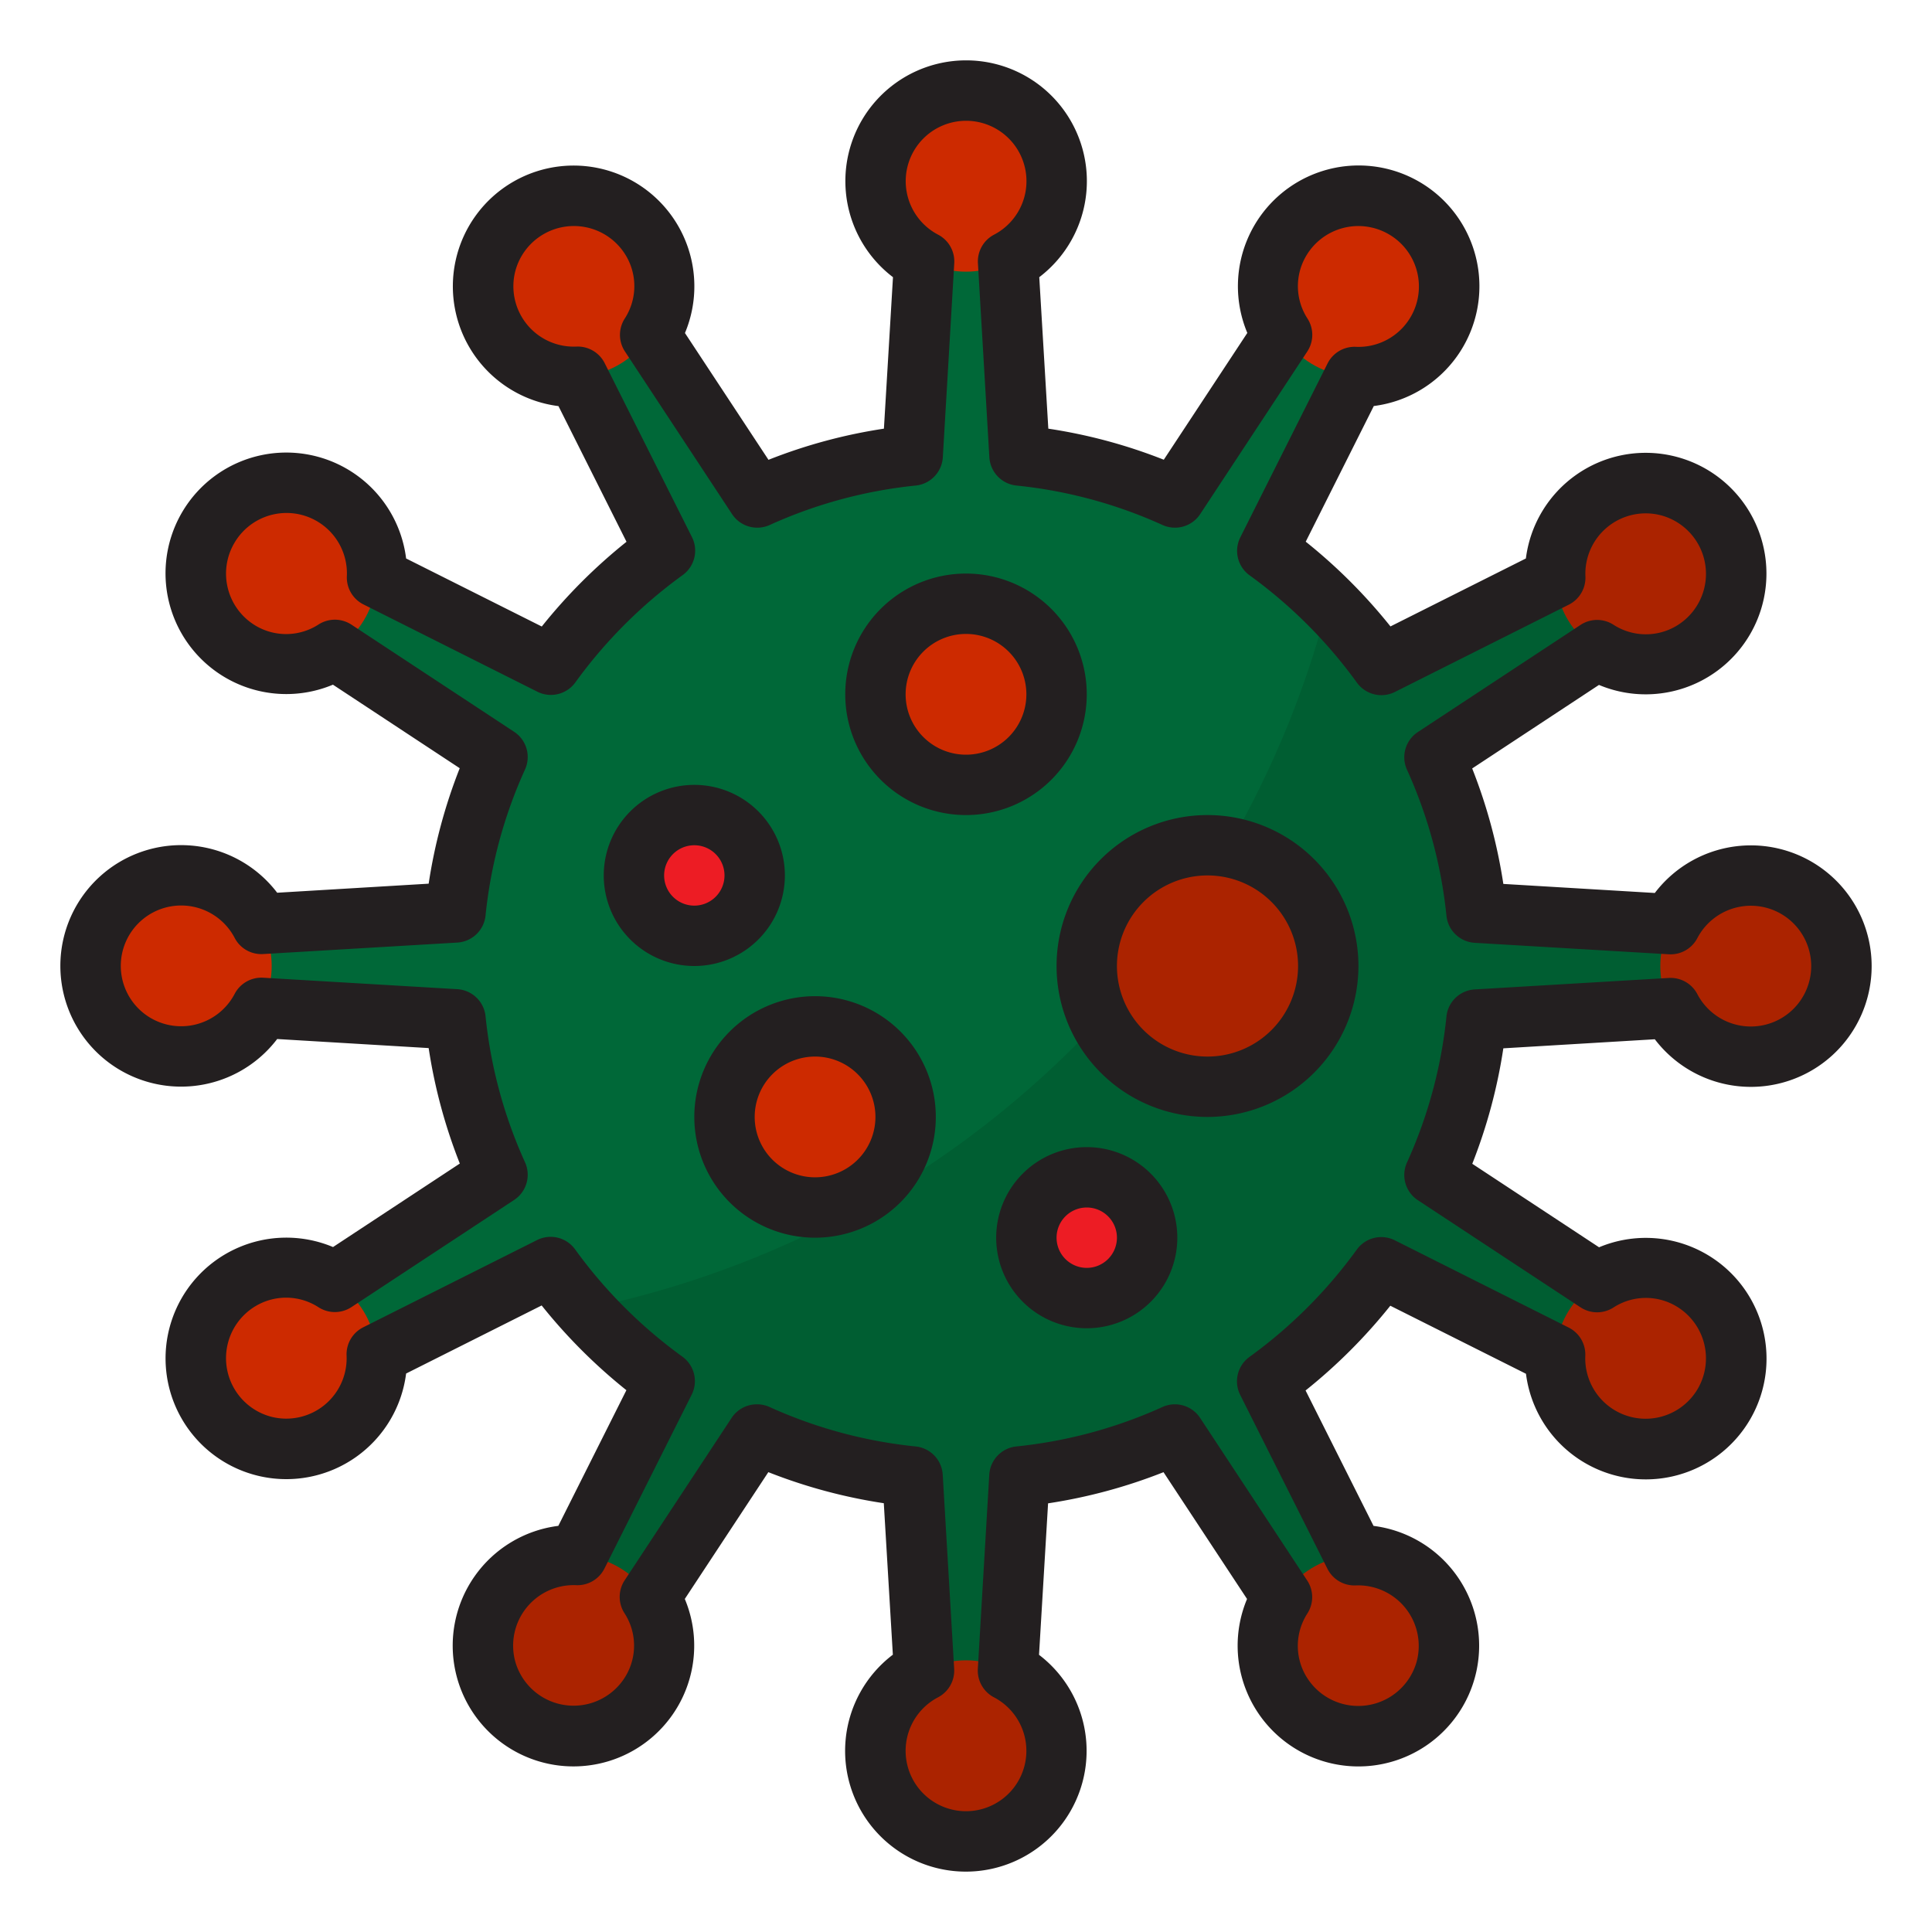 <svg viewBox="0 0 64 64" xmlns="http://www.w3.org/2000/svg"><path d="M61 32a3 3 0 01-5.66 1.39l-6.43.38a16.5 16.5 0 01-1.39 5.15l5.39 3.55a2.971 2.971 0 013.11-.07 3 3 0 11-4.5 2.47l-5.76-2.89a16.945 16.945 0 01-3.78 3.78l2.89 5.76a3.006 3.006 0 11-2.4 1.39l-3.55-5.39a16.5 16.5 0 01-5.15 1.39l-.38 6.43a3 3 0 11-2.78 0l-.38-6.43a16.5 16.5 0 01-5.15-1.39l-3.55 5.39a2.971 2.971 0 01.07 3.11 3 3 0 11-2.47-4.5l2.89-5.76a16.945 16.945 0 01-3.78-3.78l-5.76 2.89a3.006 3.006 0 11-1.39-2.4l5.39-3.55a16.5 16.5 0 01-1.39-5.15l-6.43-.38a3 3 0 110-2.78l6.43-.38a16.5 16.5 0 011.39-5.15l-5.39-3.55a2.971 2.971 0 01-3.11.07 3 3 0 114.5-2.47l5.76 2.89a16.945 16.945 0 013.78-3.78l-2.89-5.76a3.006 3.006 0 112.4-1.39l3.55 5.39a16.5 16.5 0 015.15-1.39l.38-6.43a3 3 0 112.78 0l.38 6.43a16.5 16.5 0 015.15 1.39l3.55-5.39a2.971 2.971 0 01-.07-3.11 3 3 0 112.47 4.5l-2.89 5.76a16.945 16.945 0 013.78 3.78l5.76-2.89a3.006 3.006 0 111.39 2.4l-5.39 3.55a16.5 16.5 0 011.39 5.15l6.43.38A3 3 0 0161 32z" fill="#006838"/><path d="M58 29a2.988 2.988 0 00-2.66 1.61l-6.43-.38a16.5 16.5 0 00-1.39-5.15l5.39-3.55a2.971 2.971 0 003.11.07 3 3 0 10-4.5-2.47l-5.76 2.89A17 17 0 0044 19.962a32.043 32.043 0 01-24.628 23.4 16.912 16.912 0 002.647 2.4l-2.89 5.76a3.006 3.006 0 102.4 1.39l3.55-5.39a16.5 16.5 0 005.15 1.39l.38 6.43a3 3 0 102.78 0l.38-6.43a16.5 16.5 0 005.15-1.39l3.55 5.39a2.971 2.971 0 00-.07 3.11 3 3 0 102.47-4.5l-2.89-5.76a16.945 16.945 0 003.78-3.78l5.76 2.89a3.006 3.006 0 101.39-2.4l-5.39-3.55a16.5 16.5 0 001.39-5.15l6.43-.38A3 3 0 1058 29z" fill="#005e32"/><circle cx="32" cy="23" r="3" fill="#cd2a00"/><circle cx="32" cy="6" r="3" fill="#cd2a00"/><circle cx="19" cy="9.483" r="3" fill="#cd2a00"/><circle cx="9.483" cy="19" r="3" fill="#cd2a00"/><circle cx="6" cy="32" r="3" fill="#cd2a00"/><circle cx="9.483" cy="45" r="3" fill="#cd2a00"/><circle cx="19" cy="54.517" r="3" fill="#ab2300"/><circle cx="32" cy="58" r="3" fill="#ab2300"/><circle cx="45" cy="54.517" r="3" fill="#ab2300"/><circle cx="54.517" cy="45" r="3" fill="#ab2300"/><circle cx="58" cy="32" r="3" fill="#ab2300"/><circle cx="54.517" cy="19" r="3" fill="#ab2300"/><circle cx="45" cy="9.483" r="3" fill="#cd2a00"/><circle cx="27" cy="37" r="3" fill="#cd2a00"/><circle cx="40" cy="32" r="4" fill="#ab2300"/><circle cx="23" cy="29" r="2" fill="#ed1c24"/><circle cx="36" cy="41" r="2" fill="#ed1c24"/><path d="M32 62a4 4 0 01-2.423-7.186l-.3-5.018a17.527 17.527 0 01-3.825-1.029l-2.767 4.2a4 4 0 11-4.19-2.421l2.255-4.494a17.912 17.912 0 01-2.807-2.807l-4.49 2.255a4 4 0 11-2.421-4.19l4.2-2.766a17.527 17.527 0 01-1.032-3.825l-5.018-.3a4 4 0 110-4.846l5.018-.3a17.527 17.527 0 011.029-3.825l-4.2-2.767a4 4 0 112.424-4.181l4.494 2.254a17.912 17.912 0 012.807-2.807L18.5 13.453a4 4 0 114.19-2.421l2.767 4.2a17.43 17.43 0 013.824-1.032l.3-5.018a4 4 0 114.846 0l.3 5.018a17.43 17.43 0 013.825 1.029l2.767-4.2a4 4 0 114.19 2.421l-2.255 4.494a17.912 17.912 0 012.807 2.807l4.486-2.251a4 4 0 112.421 4.189l-4.2 2.767a17.527 17.527 0 011.032 3.825l5.018.3a4 4 0 110 4.846l-5.018.3a17.527 17.527 0 01-1.029 3.825l4.2 2.766a4 4 0 11-2.421 4.19l-4.494-2.254a17.912 17.912 0 01-2.807 2.807l2.251 4.486a4 4 0 11-4.19 2.421l-2.767-4.2a17.527 17.527 0 01-3.824 1.032l-.3 5.018A4 4 0 0132 62zm-6.919-15.48a1 1 0 01.414.09 15.543 15.543 0 004.84 1.306 1 1 0 01.894.935l.379 6.43a1 1 0 01-.536.946 2 2 0 101.856 0 1 1 0 01-.536-.946l.379-6.43a1 1 0 01.894-.935 15.543 15.543 0 004.84-1.306 1 1 0 011.25.36l3.55 5.39a1 1 0 010 1.094 1.975 1.975 0 00-.041 2.068 2.008 2.008 0 003.669-.494 2.006 2.006 0 00-2.021-2.509 1 1 0 01-.939-.551l-2.89-5.76a1 1 0 01.307-1.258 15.891 15.891 0 003.556-3.556 1 1 0 011.258-.308l5.76 2.891a1 1 0 01.551.939A2 2 0 0056.244 46a2.007 2.007 0 00-.726-2.735 1.973 1.973 0 00-2.064.044 1 1 0 01-1.094 0l-5.39-3.55a1 1 0 01-.361-1.251 15.5 15.5 0 001.307-4.838 1 1 0 01.936-.894l6.429-.38a1 1 0 01.946.536 2 2 0 100-1.856 1 1 0 01-.946.536l-6.429-.38a1 1 0 01-.936-.894 15.5 15.5 0 00-1.307-4.838 1 1 0 01.361-1.251l5.39-3.55a1 1 0 011.094 0 1.978 1.978 0 002.067.042 2.007 2.007 0 00-.493-3.669 2 2 0 00-2.509 2.02 1 1 0 01-.551.939l-5.76 2.891a1 1 0 01-1.258-.308 15.891 15.891 0 00-3.556-3.556 1 1 0 01-.307-1.258l2.89-5.76a1 1 0 01.939-.551A2 2 0 0046 7.757a2.006 2.006 0 00-2.735.725 1.973 1.973 0 00.043 2.064 1 1 0 010 1.094l-3.55 5.39a1 1 0 01-1.25.36 15.5 15.5 0 00-4.839-1.306 1 1 0 01-.895-.935l-.379-6.43a1 1 0 01.536-.946 2 2 0 10-1.856 0 1 1 0 01.536.946l-.379 6.43a1 1 0 01-.895.935A15.5 15.5 0 0025.5 17.39a1 1 0 01-1.25-.36l-3.55-5.39a1 1 0 010-1.094 1.975 1.975 0 00.041-2.068 2.007 2.007 0 00-3.668.493 2 2 0 002.02 2.51 1 1 0 01.939.551l2.89 5.76a1 1 0 01-.307 1.258 15.891 15.891 0 00-3.556 3.556 1 1 0 01-1.258.308l-5.76-2.891a1 1 0 01-.551-.939A2 2 0 007.756 18a2.007 2.007 0 00.726 2.735 1.977 1.977 0 002.064-.044 1 1 0 011.094 0l5.39 3.55a1 1 0 01.361 1.251 15.5 15.5 0 00-1.307 4.838 1 1 0 01-.936.894l-6.429.38a.994.994 0 01-.946-.536 2 2 0 100 1.856 1 1 0 01.946-.536l6.429.38a1 1 0 01.936.894 15.5 15.5 0 001.307 4.838 1 1 0 01-.361 1.251l-5.39 3.55a1 1 0 01-1.094 0 1.972 1.972 0 00-2.067-.042 2.007 2.007 0 00.493 3.669 2 2 0 002.509-2.02 1 1 0 01.551-.939l5.76-2.891a1 1 0 011.258.308 15.891 15.891 0 003.556 3.556 1 1 0 01.307 1.258l-2.89 5.76a1 1 0 01-.939.551 2.005 2.005 0 00-2.021 2.509 2.008 2.008 0 003.671.49 1.973 1.973 0 00-.043-2.064 1 1 0 010-1.094l3.55-5.39a1 1 0 01.84-.442z" fill="#231f20"/><path d="M32 27a4 4 0 114-4 4 4 0 01-4 4zm0-6a2 2 0 102 2 2 2 0 00-2-2zM27 41a4 4 0 114-4 4 4 0 01-4 4zm0-6a2 2 0 102 2 2 2 0 00-2-2zM40 37a5 5 0 115-5 5.006 5.006 0 01-5 5zm0-8a3 3 0 103 3 3 3 0 00-3-3zM23 32a3 3 0 113-3 3 3 0 01-3 3zm0-4a1 1 0 101 1 1 1 0 00-1-1zM36 44a3 3 0 113-3 3 3 0 01-3 3zm0-4a1 1 0 101 1 1 1 0 00-1-1z" fill="#231f20"/></svg>